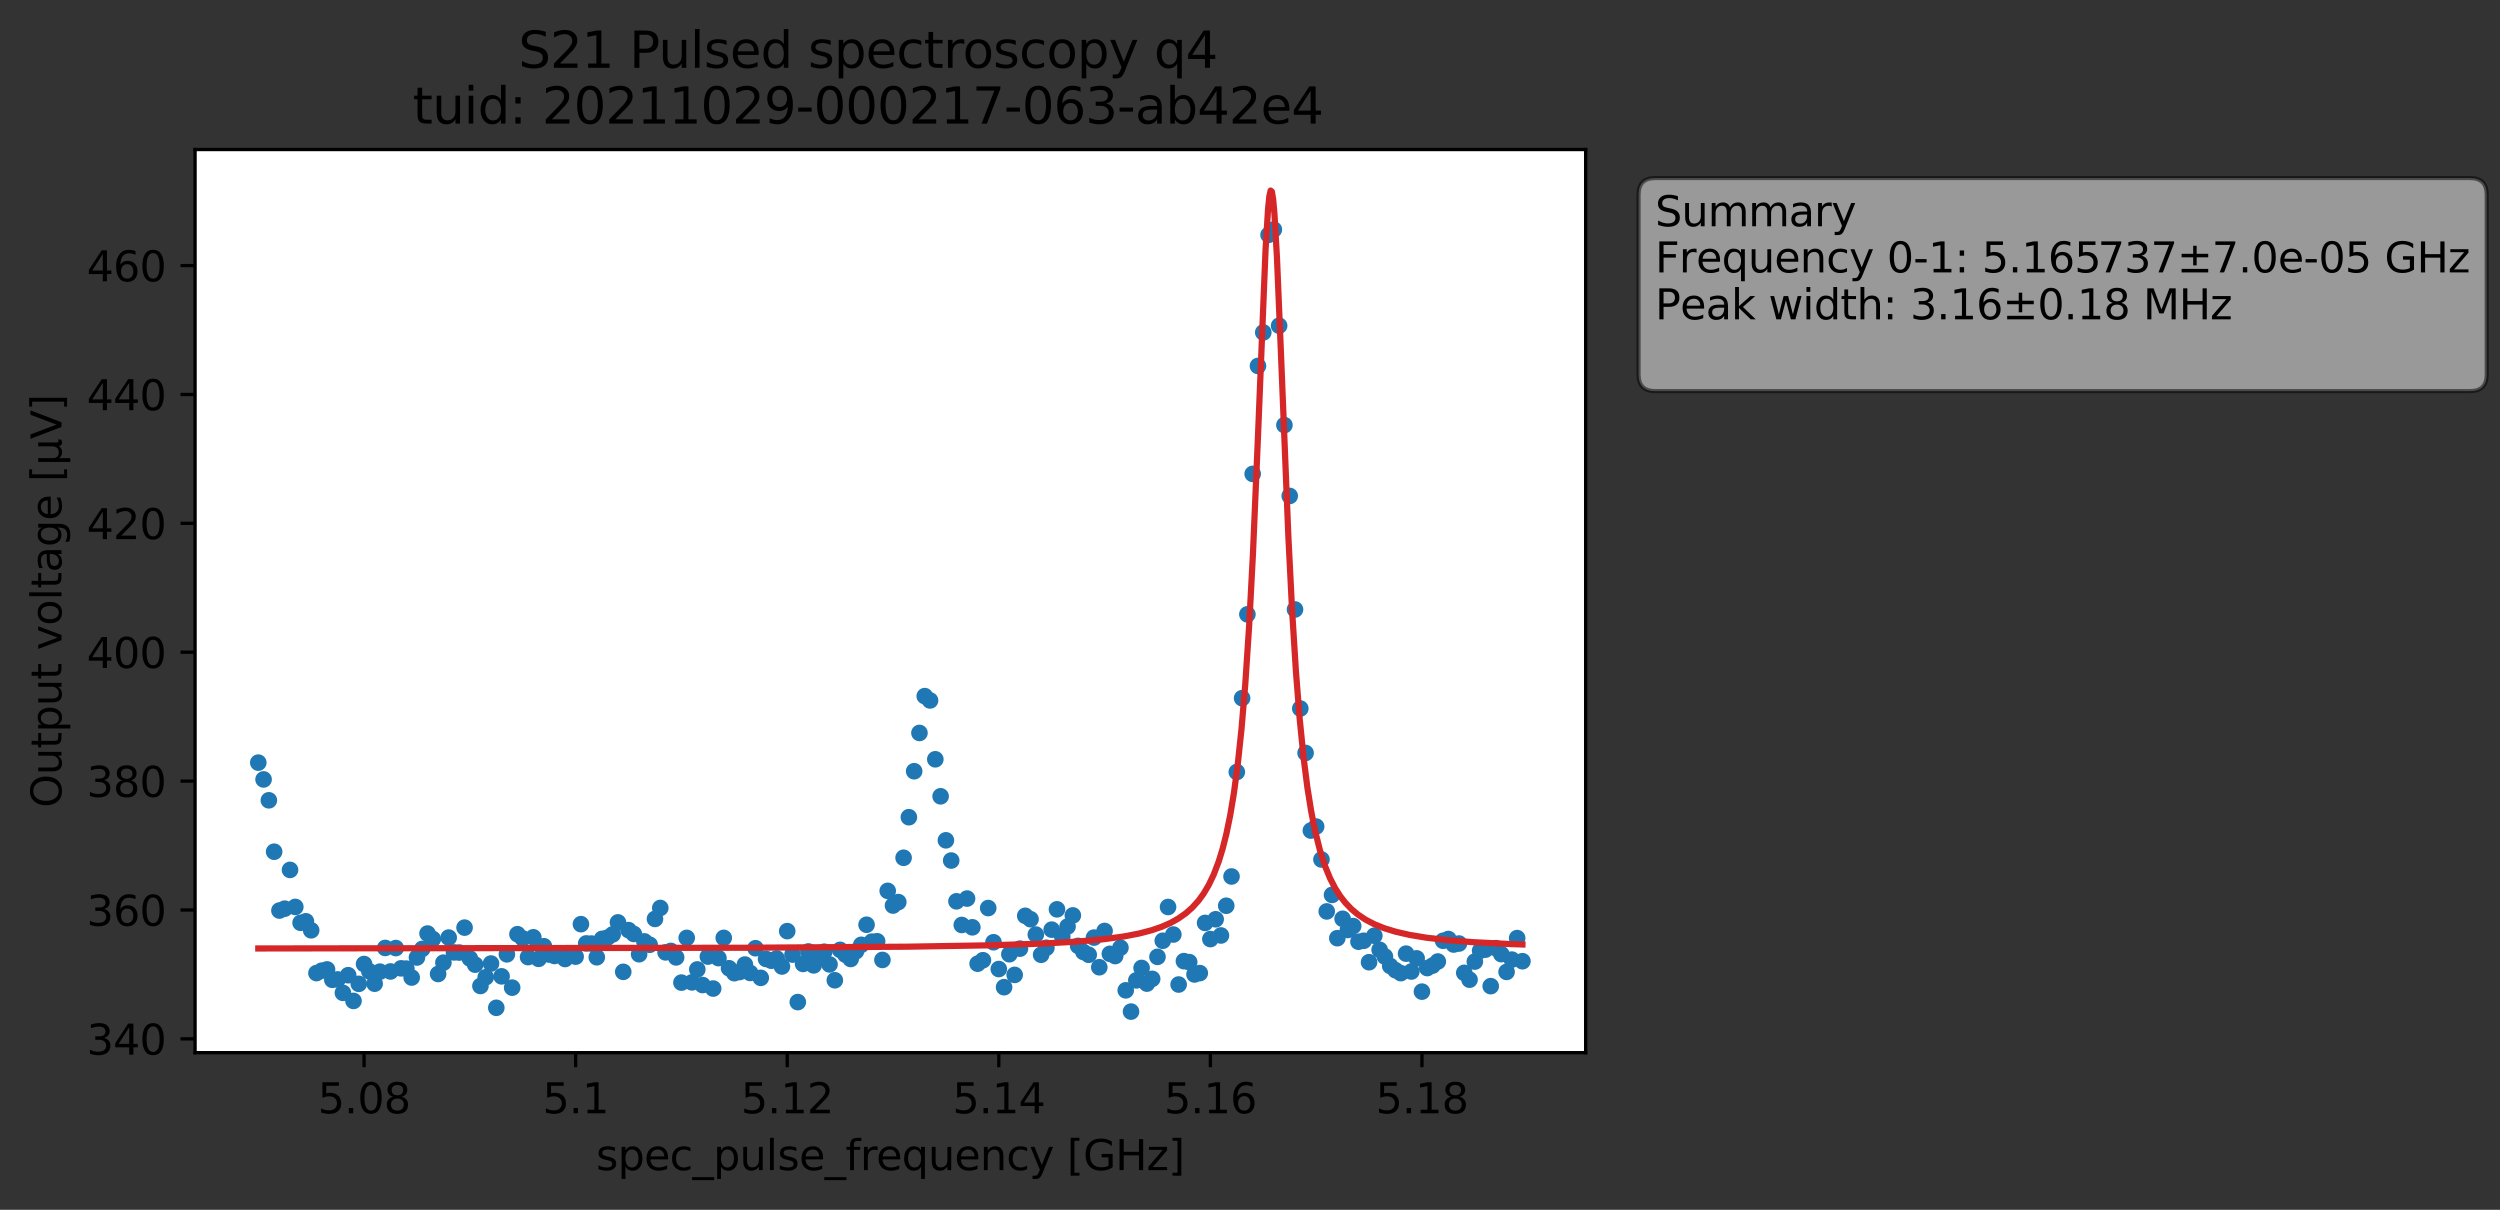 <?xml version="1.0" encoding="utf-8" standalone="no"?>
<!DOCTYPE svg PUBLIC "-//W3C//DTD SVG 1.1//EN"
  "http://www.w3.org/Graphics/SVG/1.1/DTD/svg11.dtd">
<svg height="291.274pt" version="1.1" viewBox="0 0 601.906 291.274" width="601.906pt" xmlns="http://www.w3.org/2000/svg" xmlns:xlink="http://www.w3.org/1999/xlink">
 <rect x="0" y="0" width="601.906" height="291.274" fill="#333333" stroke="none"/>
 <defs>
  <style type="text/css">*{stroke-linecap:butt;stroke-linejoin:round;}</style>
 </defs>
 <g id="figure_1">
  <g id="patch_1">
   <path d="M 0 291.274 
L 601.906 291.274 
L 601.906 0 
L 0 0 
z
" style="fill:none;opacity:0;"/>
  </g>
  <g id="axes_1">
   <g id="patch_2">
    <path d="M 46.966 253.44 
L 381.766 253.44 
L 381.766 36 
L 46.966 36 
z
" style="fill:#ffffff;"/>
   </g>
   <g id="matplotlib.axis_1">
    <g id="xtick_1">
     <g id="line2d_1">
      <defs>
       <path d="M 0 0 
L 0 3.5 
" id="mda8f048487" style="stroke:#000000;stroke-width:0.8;"/>
      </defs>
      <g>
       <use style="stroke:#000000;stroke-width:0.8;" x="87.654" xlink:href="#mda8f048487" y="253.44"/>
      </g>
     </g>
     <g id="text_1">
      <!-- 5.08 -->
      <g transform="translate(76.521 268.038)scale(0.1 -0.1)">
       <defs>
        <path d="M 691 4666 
L 3169 4666 
L 3169 4134 
L 1269 4134 
L 1269 2991 
Q 1406 3038 1543 3061 
Q 1681 3084 1819 3084 
Q 2600 3084 3056 2656 
Q 3513 2228 3513 1497 
Q 3513 744 3044 326 
Q 2575 -91 1722 -91 
Q 1428 -91 1123 -41 
Q 819 9 494 109 
L 494 744 
Q 775 591 1075 516 
Q 1375 441 1709 441 
Q 2250 441 2565 725 
Q 2881 1009 2881 1497 
Q 2881 1984 2565 2268 
Q 2250 2553 1709 2553 
Q 1456 2553 1204 2497 
Q 953 2441 691 2322 
L 691 4666 
z
" id="DejaVuSans-35" transform="scale(0.016)"/>
        <path d="M 684 794 
L 1344 794 
L 1344 0 
L 684 0 
L 684 794 
z
" id="DejaVuSans-2e" transform="scale(0.016)"/>
        <path d="M 2034 4250 
Q 1547 4250 1301 3770 
Q 1056 3291 1056 2328 
Q 1056 1369 1301 889 
Q 1547 409 2034 409 
Q 2525 409 2770 889 
Q 3016 1369 3016 2328 
Q 3016 3291 2770 3770 
Q 2525 4250 2034 4250 
z
M 2034 4750 
Q 2819 4750 3233 4129 
Q 3647 3509 3647 2328 
Q 3647 1150 3233 529 
Q 2819 -91 2034 -91 
Q 1250 -91 836 529 
Q 422 1150 422 2328 
Q 422 3509 836 4129 
Q 1250 4750 2034 4750 
z
" id="DejaVuSans-30" transform="scale(0.016)"/>
        <path d="M 2034 2216 
Q 1584 2216 1326 1975 
Q 1069 1734 1069 1313 
Q 1069 891 1326 650 
Q 1584 409 2034 409 
Q 2484 409 2743 651 
Q 3003 894 3003 1313 
Q 3003 1734 2745 1975 
Q 2488 2216 2034 2216 
z
M 1403 2484 
Q 997 2584 770 2862 
Q 544 3141 544 3541 
Q 544 4100 942 4425 
Q 1341 4750 2034 4750 
Q 2731 4750 3128 4425 
Q 3525 4100 3525 3541 
Q 3525 3141 3298 2862 
Q 3072 2584 2669 2484 
Q 3125 2378 3379 2068 
Q 3634 1759 3634 1313 
Q 3634 634 3220 271 
Q 2806 -91 2034 -91 
Q 1263 -91 848 271 
Q 434 634 434 1313 
Q 434 1759 690 2068 
Q 947 2378 1403 2484 
z
M 1172 3481 
Q 1172 3119 1398 2916 
Q 1625 2713 2034 2713 
Q 2441 2713 2670 2916 
Q 2900 3119 2900 3481 
Q 2900 3844 2670 4047 
Q 2441 4250 2034 4250 
Q 1625 4250 1398 4047 
Q 1172 3844 1172 3481 
z
" id="DejaVuSans-38" transform="scale(0.016)"/>
       </defs>
       <use xlink:href="#DejaVuSans-35"/>
       <use x="63.623" xlink:href="#DejaVuSans-2e"/>
       <use x="95.41" xlink:href="#DejaVuSans-30"/>
       <use x="159.033" xlink:href="#DejaVuSans-38"/>
      </g>
     </g>
    </g>
    <g id="xtick_2">
     <g id="line2d_2">
      <g>
       <use style="stroke:#000000;stroke-width:0.8;" x="138.593" xlink:href="#mda8f048487" y="253.44"/>
      </g>
     </g>
     <g id="text_2">
      <!-- 5.1 -->
      <g transform="translate(130.642 268.038)scale(0.1 -0.1)">
       <defs>
        <path d="M 794 531 
L 1825 531 
L 1825 4091 
L 703 3866 
L 703 4441 
L 1819 4666 
L 2450 4666 
L 2450 531 
L 3481 531 
L 3481 0 
L 794 0 
L 794 531 
z
" id="DejaVuSans-31" transform="scale(0.016)"/>
       </defs>
       <use xlink:href="#DejaVuSans-35"/>
       <use x="63.623" xlink:href="#DejaVuSans-2e"/>
       <use x="95.41" xlink:href="#DejaVuSans-31"/>
      </g>
     </g>
    </g>
    <g id="xtick_3">
     <g id="line2d_3">
      <g>
       <use style="stroke:#000000;stroke-width:0.8;" x="189.533" xlink:href="#mda8f048487" y="253.44"/>
      </g>
     </g>
     <g id="text_3">
      <!-- 5.12 -->
      <g transform="translate(178.4 268.038)scale(0.1 -0.1)">
       <defs>
        <path d="M 1228 531 
L 3431 531 
L 3431 0 
L 469 0 
L 469 531 
Q 828 903 1448 1529 
Q 2069 2156 2228 2338 
Q 2531 2678 2651 2914 
Q 2772 3150 2772 3378 
Q 2772 3750 2511 3984 
Q 2250 4219 1831 4219 
Q 1534 4219 1204 4116 
Q 875 4013 500 3803 
L 500 4441 
Q 881 4594 1212 4672 
Q 1544 4750 1819 4750 
Q 2544 4750 2975 4387 
Q 3406 4025 3406 3419 
Q 3406 3131 3298 2873 
Q 3191 2616 2906 2266 
Q 2828 2175 2409 1742 
Q 1991 1309 1228 531 
z
" id="DejaVuSans-32" transform="scale(0.016)"/>
       </defs>
       <use xlink:href="#DejaVuSans-35"/>
       <use x="63.623" xlink:href="#DejaVuSans-2e"/>
       <use x="95.41" xlink:href="#DejaVuSans-31"/>
       <use x="159.033" xlink:href="#DejaVuSans-32"/>
      </g>
     </g>
    </g>
    <g id="xtick_4">
     <g id="line2d_4">
      <g>
       <use style="stroke:#000000;stroke-width:0.8;" x="240.472" xlink:href="#mda8f048487" y="253.44"/>
      </g>
     </g>
     <g id="text_4">
      <!-- 5.14 -->
      <g transform="translate(229.339 268.038)scale(0.1 -0.1)">
       <defs>
        <path d="M 2419 4116 
L 825 1625 
L 2419 1625 
L 2419 4116 
z
M 2253 4666 
L 3047 4666 
L 3047 1625 
L 3713 1625 
L 3713 1100 
L 3047 1100 
L 3047 0 
L 2419 0 
L 2419 1100 
L 313 1100 
L 313 1709 
L 2253 4666 
z
" id="DejaVuSans-34" transform="scale(0.016)"/>
       </defs>
       <use xlink:href="#DejaVuSans-35"/>
       <use x="63.623" xlink:href="#DejaVuSans-2e"/>
       <use x="95.41" xlink:href="#DejaVuSans-31"/>
       <use x="159.033" xlink:href="#DejaVuSans-34"/>
      </g>
     </g>
    </g>
    <g id="xtick_5">
     <g id="line2d_5">
      <g>
       <use style="stroke:#000000;stroke-width:0.8;" x="291.412" xlink:href="#mda8f048487" y="253.44"/>
      </g>
     </g>
     <g id="text_5">
      <!-- 5.16 -->
      <g transform="translate(280.279 268.038)scale(0.1 -0.1)">
       <defs>
        <path d="M 2113 2584 
Q 1688 2584 1439 2293 
Q 1191 2003 1191 1497 
Q 1191 994 1439 701 
Q 1688 409 2113 409 
Q 2538 409 2786 701 
Q 3034 994 3034 1497 
Q 3034 2003 2786 2293 
Q 2538 2584 2113 2584 
z
M 3366 4563 
L 3366 3988 
Q 3128 4100 2886 4159 
Q 2644 4219 2406 4219 
Q 1781 4219 1451 3797 
Q 1122 3375 1075 2522 
Q 1259 2794 1537 2939 
Q 1816 3084 2150 3084 
Q 2853 3084 3261 2657 
Q 3669 2231 3669 1497 
Q 3669 778 3244 343 
Q 2819 -91 2113 -91 
Q 1303 -91 875 529 
Q 447 1150 447 2328 
Q 447 3434 972 4092 
Q 1497 4750 2381 4750 
Q 2619 4750 2861 4703 
Q 3103 4656 3366 4563 
z
" id="DejaVuSans-36" transform="scale(0.016)"/>
       </defs>
       <use xlink:href="#DejaVuSans-35"/>
       <use x="63.623" xlink:href="#DejaVuSans-2e"/>
       <use x="95.41" xlink:href="#DejaVuSans-31"/>
       <use x="159.033" xlink:href="#DejaVuSans-36"/>
      </g>
     </g>
    </g>
    <g id="xtick_6">
     <g id="line2d_6">
      <g>
       <use style="stroke:#000000;stroke-width:0.8;" x="342.351" xlink:href="#mda8f048487" y="253.44"/>
      </g>
     </g>
     <g id="text_6">
      <!-- 5.18 -->
      <g transform="translate(331.218 268.038)scale(0.1 -0.1)">
       <use xlink:href="#DejaVuSans-35"/>
       <use x="63.623" xlink:href="#DejaVuSans-2e"/>
       <use x="95.41" xlink:href="#DejaVuSans-31"/>
       <use x="159.033" xlink:href="#DejaVuSans-38"/>
      </g>
     </g>
    </g>
    <g id="text_7">
     <!-- spec_pulse_frequency [GHz] -->
     <g transform="translate(143.522 281.717)scale(0.1 -0.1)">
      <defs>
       <path d="M 2834 3397 
L 2834 2853 
Q 2591 2978 2328 3040 
Q 2066 3103 1784 3103 
Q 1356 3103 1142 2972 
Q 928 2841 928 2578 
Q 928 2378 1081 2264 
Q 1234 2150 1697 2047 
L 1894 2003 
Q 2506 1872 2764 1633 
Q 3022 1394 3022 966 
Q 3022 478 2636 193 
Q 2250 -91 1575 -91 
Q 1294 -91 989 -36 
Q 684 19 347 128 
L 347 722 
Q 666 556 975 473 
Q 1284 391 1588 391 
Q 1994 391 2212 530 
Q 2431 669 2431 922 
Q 2431 1156 2273 1281 
Q 2116 1406 1581 1522 
L 1381 1569 
Q 847 1681 609 1914 
Q 372 2147 372 2553 
Q 372 3047 722 3315 
Q 1072 3584 1716 3584 
Q 2034 3584 2315 3537 
Q 2597 3491 2834 3397 
z
" id="DejaVuSans-73" transform="scale(0.016)"/>
       <path d="M 1159 525 
L 1159 -1331 
L 581 -1331 
L 581 3500 
L 1159 3500 
L 1159 2969 
Q 1341 3281 1617 3432 
Q 1894 3584 2278 3584 
Q 2916 3584 3314 3078 
Q 3713 2572 3713 1747 
Q 3713 922 3314 415 
Q 2916 -91 2278 -91 
Q 1894 -91 1617 61 
Q 1341 213 1159 525 
z
M 3116 1747 
Q 3116 2381 2855 2742 
Q 2594 3103 2138 3103 
Q 1681 3103 1420 2742 
Q 1159 2381 1159 1747 
Q 1159 1113 1420 752 
Q 1681 391 2138 391 
Q 2594 391 2855 752 
Q 3116 1113 3116 1747 
z
" id="DejaVuSans-70" transform="scale(0.016)"/>
       <path d="M 3597 1894 
L 3597 1613 
L 953 1613 
Q 991 1019 1311 708 
Q 1631 397 2203 397 
Q 2534 397 2845 478 
Q 3156 559 3463 722 
L 3463 178 
Q 3153 47 2828 -22 
Q 2503 -91 2169 -91 
Q 1331 -91 842 396 
Q 353 884 353 1716 
Q 353 2575 817 3079 
Q 1281 3584 2069 3584 
Q 2775 3584 3186 3129 
Q 3597 2675 3597 1894 
z
M 3022 2063 
Q 3016 2534 2758 2815 
Q 2500 3097 2075 3097 
Q 1594 3097 1305 2825 
Q 1016 2553 972 2059 
L 3022 2063 
z
" id="DejaVuSans-65" transform="scale(0.016)"/>
       <path d="M 3122 3366 
L 3122 2828 
Q 2878 2963 2633 3030 
Q 2388 3097 2138 3097 
Q 1578 3097 1268 2742 
Q 959 2388 959 1747 
Q 959 1106 1268 751 
Q 1578 397 2138 397 
Q 2388 397 2633 464 
Q 2878 531 3122 666 
L 3122 134 
Q 2881 22 2623 -34 
Q 2366 -91 2075 -91 
Q 1284 -91 818 406 
Q 353 903 353 1747 
Q 353 2603 823 3093 
Q 1294 3584 2113 3584 
Q 2378 3584 2631 3529 
Q 2884 3475 3122 3366 
z
" id="DejaVuSans-63" transform="scale(0.016)"/>
       <path d="M 3263 -1063 
L 3263 -1509 
L -63 -1509 
L -63 -1063 
L 3263 -1063 
z
" id="DejaVuSans-5f" transform="scale(0.016)"/>
       <path d="M 544 1381 
L 544 3500 
L 1119 3500 
L 1119 1403 
Q 1119 906 1312 657 
Q 1506 409 1894 409 
Q 2359 409 2629 706 
Q 2900 1003 2900 1516 
L 2900 3500 
L 3475 3500 
L 3475 0 
L 2900 0 
L 2900 538 
Q 2691 219 2414 64 
Q 2138 -91 1772 -91 
Q 1169 -91 856 284 
Q 544 659 544 1381 
z
M 1991 3584 
L 1991 3584 
z
" id="DejaVuSans-75" transform="scale(0.016)"/>
       <path d="M 603 4863 
L 1178 4863 
L 1178 0 
L 603 0 
L 603 4863 
z
" id="DejaVuSans-6c" transform="scale(0.016)"/>
       <path d="M 2375 4863 
L 2375 4384 
L 1825 4384 
Q 1516 4384 1395 4259 
Q 1275 4134 1275 3809 
L 1275 3500 
L 2222 3500 
L 2222 3053 
L 1275 3053 
L 1275 0 
L 697 0 
L 697 3053 
L 147 3053 
L 147 3500 
L 697 3500 
L 697 3744 
Q 697 4328 969 4595 
Q 1241 4863 1831 4863 
L 2375 4863 
z
" id="DejaVuSans-66" transform="scale(0.016)"/>
       <path d="M 2631 2963 
Q 2534 3019 2420 3045 
Q 2306 3072 2169 3072 
Q 1681 3072 1420 2755 
Q 1159 2438 1159 1844 
L 1159 0 
L 581 0 
L 581 3500 
L 1159 3500 
L 1159 2956 
Q 1341 3275 1631 3429 
Q 1922 3584 2338 3584 
Q 2397 3584 2469 3576 
Q 2541 3569 2628 3553 
L 2631 2963 
z
" id="DejaVuSans-72" transform="scale(0.016)"/>
       <path d="M 947 1747 
Q 947 1113 1208 752 
Q 1469 391 1925 391 
Q 2381 391 2643 752 
Q 2906 1113 2906 1747 
Q 2906 2381 2643 2742 
Q 2381 3103 1925 3103 
Q 1469 3103 1208 2742 
Q 947 2381 947 1747 
z
M 2906 525 
Q 2725 213 2448 61 
Q 2172 -91 1784 -91 
Q 1150 -91 751 415 
Q 353 922 353 1747 
Q 353 2572 751 3078 
Q 1150 3584 1784 3584 
Q 2172 3584 2448 3432 
Q 2725 3281 2906 2969 
L 2906 3500 
L 3481 3500 
L 3481 -1331 
L 2906 -1331 
L 2906 525 
z
" id="DejaVuSans-71" transform="scale(0.016)"/>
       <path d="M 3513 2113 
L 3513 0 
L 2938 0 
L 2938 2094 
Q 2938 2591 2744 2837 
Q 2550 3084 2163 3084 
Q 1697 3084 1428 2787 
Q 1159 2491 1159 1978 
L 1159 0 
L 581 0 
L 581 3500 
L 1159 3500 
L 1159 2956 
Q 1366 3272 1645 3428 
Q 1925 3584 2291 3584 
Q 2894 3584 3203 3211 
Q 3513 2838 3513 2113 
z
" id="DejaVuSans-6e" transform="scale(0.016)"/>
       <path d="M 2059 -325 
Q 1816 -950 1584 -1140 
Q 1353 -1331 966 -1331 
L 506 -1331 
L 506 -850 
L 844 -850 
Q 1081 -850 1212 -737 
Q 1344 -625 1503 -206 
L 1606 56 
L 191 3500 
L 800 3500 
L 1894 763 
L 2988 3500 
L 3597 3500 
L 2059 -325 
z
" id="DejaVuSans-79" transform="scale(0.016)"/>
       <path id="DejaVuSans-20" transform="scale(0.016)"/>
       <path d="M 550 4863 
L 1875 4863 
L 1875 4416 
L 1125 4416 
L 1125 -397 
L 1875 -397 
L 1875 -844 
L 550 -844 
L 550 4863 
z
" id="DejaVuSans-5b" transform="scale(0.016)"/>
       <path d="M 3809 666 
L 3809 1919 
L 2778 1919 
L 2778 2438 
L 4434 2438 
L 4434 434 
Q 4069 175 3628 42 
Q 3188 -91 2688 -91 
Q 1594 -91 976 548 
Q 359 1188 359 2328 
Q 359 3472 976 4111 
Q 1594 4750 2688 4750 
Q 3144 4750 3555 4637 
Q 3966 4525 4313 4306 
L 4313 3634 
Q 3963 3931 3569 4081 
Q 3175 4231 2741 4231 
Q 1884 4231 1454 3753 
Q 1025 3275 1025 2328 
Q 1025 1384 1454 906 
Q 1884 428 2741 428 
Q 3075 428 3337 486 
Q 3600 544 3809 666 
z
" id="DejaVuSans-47" transform="scale(0.016)"/>
       <path d="M 628 4666 
L 1259 4666 
L 1259 2753 
L 3553 2753 
L 3553 4666 
L 4184 4666 
L 4184 0 
L 3553 0 
L 3553 2222 
L 1259 2222 
L 1259 0 
L 628 0 
L 628 4666 
z
" id="DejaVuSans-48" transform="scale(0.016)"/>
       <path d="M 353 3500 
L 3084 3500 
L 3084 2975 
L 922 459 
L 3084 459 
L 3084 0 
L 275 0 
L 275 525 
L 2438 3041 
L 353 3041 
L 353 3500 
z
" id="DejaVuSans-7a" transform="scale(0.016)"/>
       <path d="M 1947 4863 
L 1947 -844 
L 622 -844 
L 622 -397 
L 1369 -397 
L 1369 4416 
L 622 4416 
L 622 4863 
L 1947 4863 
z
" id="DejaVuSans-5d" transform="scale(0.016)"/>
      </defs>
      <use xlink:href="#DejaVuSans-73"/>
      <use x="52.1" xlink:href="#DejaVuSans-70"/>
      <use x="115.576" xlink:href="#DejaVuSans-65"/>
      <use x="177.1" xlink:href="#DejaVuSans-63"/>
      <use x="232.08" xlink:href="#DejaVuSans-5f"/>
      <use x="282.08" xlink:href="#DejaVuSans-70"/>
      <use x="345.557" xlink:href="#DejaVuSans-75"/>
      <use x="408.936" xlink:href="#DejaVuSans-6c"/>
      <use x="436.719" xlink:href="#DejaVuSans-73"/>
      <use x="488.818" xlink:href="#DejaVuSans-65"/>
      <use x="550.342" xlink:href="#DejaVuSans-5f"/>
      <use x="600.342" xlink:href="#DejaVuSans-66"/>
      <use x="635.547" xlink:href="#DejaVuSans-72"/>
      <use x="674.41" xlink:href="#DejaVuSans-65"/>
      <use x="735.934" xlink:href="#DejaVuSans-71"/>
      <use x="799.41" xlink:href="#DejaVuSans-75"/>
      <use x="862.789" xlink:href="#DejaVuSans-65"/>
      <use x="924.312" xlink:href="#DejaVuSans-6e"/>
      <use x="987.691" xlink:href="#DejaVuSans-63"/>
      <use x="1042.672" xlink:href="#DejaVuSans-79"/>
      <use x="1101.852" xlink:href="#DejaVuSans-20"/>
      <use x="1133.639" xlink:href="#DejaVuSans-5b"/>
      <use x="1172.652" xlink:href="#DejaVuSans-47"/>
      <use x="1250.143" xlink:href="#DejaVuSans-48"/>
      <use x="1325.338" xlink:href="#DejaVuSans-7a"/>
      <use x="1377.828" xlink:href="#DejaVuSans-5d"/>
     </g>
    </g>
   </g>
   <g id="matplotlib.axis_2">
    <g id="ytick_1">
     <g id="line2d_7">
      <defs>
       <path d="M 0 0 
L -3.5 0 
" id="m742104d7ba" style="stroke:#000000;stroke-width:0.8;"/>
      </defs>
      <g>
       <use style="stroke:#000000;stroke-width:0.8;" x="46.966" xlink:href="#m742104d7ba" y="250.118"/>
      </g>
     </g>
     <g id="text_8">
      <!-- 340 -->
      <g transform="translate(20.878 253.917)scale(0.1 -0.1)">
       <defs>
        <path d="M 2597 2516 
Q 3050 2419 3304 2112 
Q 3559 1806 3559 1356 
Q 3559 666 3084 287 
Q 2609 -91 1734 -91 
Q 1441 -91 1130 -33 
Q 819 25 488 141 
L 488 750 
Q 750 597 1062 519 
Q 1375 441 1716 441 
Q 2309 441 2620 675 
Q 2931 909 2931 1356 
Q 2931 1769 2642 2001 
Q 2353 2234 1838 2234 
L 1294 2234 
L 1294 2753 
L 1863 2753 
Q 2328 2753 2575 2939 
Q 2822 3125 2822 3475 
Q 2822 3834 2567 4026 
Q 2313 4219 1838 4219 
Q 1578 4219 1281 4162 
Q 984 4106 628 3988 
L 628 4550 
Q 988 4650 1302 4700 
Q 1616 4750 1894 4750 
Q 2613 4750 3031 4423 
Q 3450 4097 3450 3541 
Q 3450 3153 3228 2886 
Q 3006 2619 2597 2516 
z
" id="DejaVuSans-33" transform="scale(0.016)"/>
       </defs>
       <use xlink:href="#DejaVuSans-33"/>
       <use x="63.623" xlink:href="#DejaVuSans-34"/>
       <use x="127.246" xlink:href="#DejaVuSans-30"/>
      </g>
     </g>
    </g>
    <g id="ytick_2">
     <g id="line2d_8">
      <g>
       <use style="stroke:#000000;stroke-width:0.8;" x="46.966" xlink:href="#m742104d7ba" y="219.088"/>
      </g>
     </g>
     <g id="text_9">
      <!-- 360 -->
      <g transform="translate(20.878 222.887)scale(0.1 -0.1)">
       <use xlink:href="#DejaVuSans-33"/>
       <use x="63.623" xlink:href="#DejaVuSans-36"/>
       <use x="127.246" xlink:href="#DejaVuSans-30"/>
      </g>
     </g>
    </g>
    <g id="ytick_3">
     <g id="line2d_9">
      <g>
       <use style="stroke:#000000;stroke-width:0.8;" x="46.966" xlink:href="#m742104d7ba" y="188.058"/>
      </g>
     </g>
     <g id="text_10">
      <!-- 380 -->
      <g transform="translate(20.878 191.857)scale(0.1 -0.1)">
       <use xlink:href="#DejaVuSans-33"/>
       <use x="63.623" xlink:href="#DejaVuSans-38"/>
       <use x="127.246" xlink:href="#DejaVuSans-30"/>
      </g>
     </g>
    </g>
    <g id="ytick_4">
     <g id="line2d_10">
      <g>
       <use style="stroke:#000000;stroke-width:0.8;" x="46.966" xlink:href="#m742104d7ba" y="157.028"/>
      </g>
     </g>
     <g id="text_11">
      <!-- 400 -->
      <g transform="translate(20.878 160.827)scale(0.1 -0.1)">
       <use xlink:href="#DejaVuSans-34"/>
       <use x="63.623" xlink:href="#DejaVuSans-30"/>
       <use x="127.246" xlink:href="#DejaVuSans-30"/>
      </g>
     </g>
    </g>
    <g id="ytick_5">
     <g id="line2d_11">
      <g>
       <use style="stroke:#000000;stroke-width:0.8;" x="46.966" xlink:href="#m742104d7ba" y="125.998"/>
      </g>
     </g>
     <g id="text_12">
      <!-- 420 -->
      <g transform="translate(20.878 129.797)scale(0.1 -0.1)">
       <use xlink:href="#DejaVuSans-34"/>
       <use x="63.623" xlink:href="#DejaVuSans-32"/>
       <use x="127.246" xlink:href="#DejaVuSans-30"/>
      </g>
     </g>
    </g>
    <g id="ytick_6">
     <g id="line2d_12">
      <g>
       <use style="stroke:#000000;stroke-width:0.8;" x="46.966" xlink:href="#m742104d7ba" y="94.968"/>
      </g>
     </g>
     <g id="text_13">
      <!-- 440 -->
      <g transform="translate(20.878 98.767)scale(0.1 -0.1)">
       <use xlink:href="#DejaVuSans-34"/>
       <use x="63.623" xlink:href="#DejaVuSans-34"/>
       <use x="127.246" xlink:href="#DejaVuSans-30"/>
      </g>
     </g>
    </g>
    <g id="ytick_7">
     <g id="line2d_13">
      <g>
       <use style="stroke:#000000;stroke-width:0.8;" x="46.966" xlink:href="#m742104d7ba" y="63.938"/>
      </g>
     </g>
     <g id="text_14">
      <!-- 460 -->
      <g transform="translate(20.878 67.737)scale(0.1 -0.1)">
       <use xlink:href="#DejaVuSans-34"/>
       <use x="63.623" xlink:href="#DejaVuSans-36"/>
       <use x="127.246" xlink:href="#DejaVuSans-30"/>
      </g>
     </g>
    </g>
    <g id="text_15">
     <!-- Output voltage [μV] -->
     <g transform="translate(14.798 194.452)rotate(-90)scale(0.1 -0.1)">
      <defs>
       <path d="M 2522 4238 
Q 1834 4238 1429 3725 
Q 1025 3213 1025 2328 
Q 1025 1447 1429 934 
Q 1834 422 2522 422 
Q 3209 422 3611 934 
Q 4013 1447 4013 2328 
Q 4013 3213 3611 3725 
Q 3209 4238 2522 4238 
z
M 2522 4750 
Q 3503 4750 4090 4092 
Q 4678 3434 4678 2328 
Q 4678 1225 4090 567 
Q 3503 -91 2522 -91 
Q 1538 -91 948 565 
Q 359 1222 359 2328 
Q 359 3434 948 4092 
Q 1538 4750 2522 4750 
z
" id="DejaVuSans-4f" transform="scale(0.016)"/>
       <path d="M 1172 4494 
L 1172 3500 
L 2356 3500 
L 2356 3053 
L 1172 3053 
L 1172 1153 
Q 1172 725 1289 603 
Q 1406 481 1766 481 
L 2356 481 
L 2356 0 
L 1766 0 
Q 1100 0 847 248 
Q 594 497 594 1153 
L 594 3053 
L 172 3053 
L 172 3500 
L 594 3500 
L 594 4494 
L 1172 4494 
z
" id="DejaVuSans-74" transform="scale(0.016)"/>
       <path d="M 191 3500 
L 800 3500 
L 1894 563 
L 2988 3500 
L 3597 3500 
L 2284 0 
L 1503 0 
L 191 3500 
z
" id="DejaVuSans-76" transform="scale(0.016)"/>
       <path d="M 1959 3097 
Q 1497 3097 1228 2736 
Q 959 2375 959 1747 
Q 959 1119 1226 758 
Q 1494 397 1959 397 
Q 2419 397 2687 759 
Q 2956 1122 2956 1747 
Q 2956 2369 2687 2733 
Q 2419 3097 1959 3097 
z
M 1959 3584 
Q 2709 3584 3137 3096 
Q 3566 2609 3566 1747 
Q 3566 888 3137 398 
Q 2709 -91 1959 -91 
Q 1206 -91 779 398 
Q 353 888 353 1747 
Q 353 2609 779 3096 
Q 1206 3584 1959 3584 
z
" id="DejaVuSans-6f" transform="scale(0.016)"/>
       <path d="M 2194 1759 
Q 1497 1759 1228 1600 
Q 959 1441 959 1056 
Q 959 750 1161 570 
Q 1363 391 1709 391 
Q 2188 391 2477 730 
Q 2766 1069 2766 1631 
L 2766 1759 
L 2194 1759 
z
M 3341 1997 
L 3341 0 
L 2766 0 
L 2766 531 
Q 2569 213 2275 61 
Q 1981 -91 1556 -91 
Q 1019 -91 701 211 
Q 384 513 384 1019 
Q 384 1609 779 1909 
Q 1175 2209 1959 2209 
L 2766 2209 
L 2766 2266 
Q 2766 2663 2505 2880 
Q 2244 3097 1772 3097 
Q 1472 3097 1187 3025 
Q 903 2953 641 2809 
L 641 3341 
Q 956 3463 1253 3523 
Q 1550 3584 1831 3584 
Q 2591 3584 2966 3190 
Q 3341 2797 3341 1997 
z
" id="DejaVuSans-61" transform="scale(0.016)"/>
       <path d="M 2906 1791 
Q 2906 2416 2648 2759 
Q 2391 3103 1925 3103 
Q 1463 3103 1205 2759 
Q 947 2416 947 1791 
Q 947 1169 1205 825 
Q 1463 481 1925 481 
Q 2391 481 2648 825 
Q 2906 1169 2906 1791 
z
M 3481 434 
Q 3481 -459 3084 -895 
Q 2688 -1331 1869 -1331 
Q 1566 -1331 1297 -1286 
Q 1028 -1241 775 -1147 
L 775 -588 
Q 1028 -725 1275 -790 
Q 1522 -856 1778 -856 
Q 2344 -856 2625 -561 
Q 2906 -266 2906 331 
L 2906 616 
Q 2728 306 2450 153 
Q 2172 0 1784 0 
Q 1141 0 747 490 
Q 353 981 353 1791 
Q 353 2603 747 3093 
Q 1141 3584 1784 3584 
Q 2172 3584 2450 3431 
Q 2728 3278 2906 2969 
L 2906 3500 
L 3481 3500 
L 3481 434 
z
" id="DejaVuSans-67" transform="scale(0.016)"/>
       <path d="M 544 -1331 
L 544 3500 
L 1119 3500 
L 1119 1325 
Q 1119 872 1334 640 
Q 1550 409 1972 409 
Q 2434 409 2667 671 
Q 2900 934 2900 1459 
L 2900 3500 
L 3475 3500 
L 3475 806 
Q 3475 619 3529 530 
Q 3584 441 3700 441 
Q 3728 441 3778 458 
Q 3828 475 3916 513 
L 3916 50 
Q 3788 -22 3673 -56 
Q 3559 -91 3450 -91 
Q 3234 -91 3106 31 
Q 2978 153 2931 403 
Q 2775 156 2548 32 
Q 2322 -91 2016 -91 
Q 1697 -91 1473 31 
Q 1250 153 1119 397 
L 1119 -1331 
L 544 -1331 
z
" id="DejaVuSans-3bc" transform="scale(0.016)"/>
       <path d="M 1831 0 
L 50 4666 
L 709 4666 
L 2188 738 
L 3669 4666 
L 4325 4666 
L 2547 0 
L 1831 0 
z
" id="DejaVuSans-56" transform="scale(0.016)"/>
      </defs>
      <use xlink:href="#DejaVuSans-4f"/>
      <use x="78.711" xlink:href="#DejaVuSans-75"/>
      <use x="142.09" xlink:href="#DejaVuSans-74"/>
      <use x="181.299" xlink:href="#DejaVuSans-70"/>
      <use x="244.775" xlink:href="#DejaVuSans-75"/>
      <use x="308.154" xlink:href="#DejaVuSans-74"/>
      <use x="347.363" xlink:href="#DejaVuSans-20"/>
      <use x="379.15" xlink:href="#DejaVuSans-76"/>
      <use x="438.33" xlink:href="#DejaVuSans-6f"/>
      <use x="499.512" xlink:href="#DejaVuSans-6c"/>
      <use x="527.295" xlink:href="#DejaVuSans-74"/>
      <use x="566.504" xlink:href="#DejaVuSans-61"/>
      <use x="627.783" xlink:href="#DejaVuSans-67"/>
      <use x="691.26" xlink:href="#DejaVuSans-65"/>
      <use x="752.783" xlink:href="#DejaVuSans-20"/>
      <use x="784.57" xlink:href="#DejaVuSans-5b"/>
      <use x="823.584" xlink:href="#DejaVuSans-3bc"/>
      <use x="887.207" xlink:href="#DejaVuSans-56"/>
      <use x="955.615" xlink:href="#DejaVuSans-5d"/>
     </g>
    </g>
   </g>
   <g id="line2d_14">
    <defs>
     <path d="M 0 1.5 
C 0.398 1.5 0.779 1.342 1.061 1.061 
C 1.342 0.779 1.5 0.398 1.5 0 
C 1.5 -0.398 1.342 -0.779 1.061 -1.061 
C 0.779 -1.342 0.398 -1.5 0 -1.5 
C -0.398 -1.5 -0.779 -1.342 -1.061 -1.061 
C -1.342 -0.779 -1.5 -0.398 -1.5 0 
C -1.5 0.398 -1.342 0.779 -1.061 1.061 
C -0.779 1.342 -0.398 1.5 0 1.5 
z
" id="mdafbc180cd" style="stroke:#1f77b4;"/>
    </defs>
    <g clip-path="url(#pcddf466464)">
     <use style="fill:#1f77b4;stroke:#1f77b4;" x="62.184" xlink:href="#mdafbc180cd" y="183.611"/>
     <use style="fill:#1f77b4;stroke:#1f77b4;" x="63.457" xlink:href="#mdafbc180cd" y="187.658"/>
     <use style="fill:#1f77b4;stroke:#1f77b4;" x="64.731" xlink:href="#mdafbc180cd" y="192.685"/>
     <use style="fill:#1f77b4;stroke:#1f77b4;" x="66.004" xlink:href="#mdafbc180cd" y="205.064"/>
     <use style="fill:#1f77b4;stroke:#1f77b4;" x="67.278" xlink:href="#mdafbc180cd" y="219.224"/>
     <use style="fill:#1f77b4;stroke:#1f77b4;" x="68.551" xlink:href="#mdafbc180cd" y="218.77"/>
     <use style="fill:#1f77b4;stroke:#1f77b4;" x="69.825" xlink:href="#mdafbc180cd" y="209.442"/>
     <use style="fill:#1f77b4;stroke:#1f77b4;" x="71.098" xlink:href="#mdafbc180cd" y="218.355"/>
     <use style="fill:#1f77b4;stroke:#1f77b4;" x="72.372" xlink:href="#mdafbc180cd" y="222.176"/>
     <use style="fill:#1f77b4;stroke:#1f77b4;" x="73.645" xlink:href="#mdafbc180cd" y="221.817"/>
     <use style="fill:#1f77b4;stroke:#1f77b4;" x="74.919" xlink:href="#mdafbc180cd" y="223.983"/>
     <use style="fill:#1f77b4;stroke:#1f77b4;" x="76.192" xlink:href="#mdafbc180cd" y="234.282"/>
     <use style="fill:#1f77b4;stroke:#1f77b4;" x="77.466" xlink:href="#mdafbc180cd" y="233.7"/>
     <use style="fill:#1f77b4;stroke:#1f77b4;" x="78.739" xlink:href="#mdafbc180cd" y="233.398"/>
     <use style="fill:#1f77b4;stroke:#1f77b4;" x="80.013" xlink:href="#mdafbc180cd" y="235.903"/>
     <use style="fill:#1f77b4;stroke:#1f77b4;" x="81.286" xlink:href="#mdafbc180cd" y="235.81"/>
     <use style="fill:#1f77b4;stroke:#1f77b4;" x="82.56" xlink:href="#mdafbc180cd" y="239.043"/>
     <use style="fill:#1f77b4;stroke:#1f77b4;" x="83.833" xlink:href="#mdafbc180cd" y="234.794"/>
     <use style="fill:#1f77b4;stroke:#1f77b4;" x="85.107" xlink:href="#mdafbc180cd" y="240.983"/>
     <use style="fill:#1f77b4;stroke:#1f77b4;" x="86.38" xlink:href="#mdafbc180cd" y="236.874"/>
     <use style="fill:#1f77b4;stroke:#1f77b4;" x="87.654" xlink:href="#mdafbc180cd" y="232.103"/>
     <use style="fill:#1f77b4;stroke:#1f77b4;" x="88.927" xlink:href="#mdafbc180cd" y="233.865"/>
     <use style="fill:#1f77b4;stroke:#1f77b4;" x="90.201" xlink:href="#mdafbc180cd" y="236.836"/>
     <use style="fill:#1f77b4;stroke:#1f77b4;" x="91.474" xlink:href="#mdafbc180cd" y="233.938"/>
     <use style="fill:#1f77b4;stroke:#1f77b4;" x="92.748" xlink:href="#mdafbc180cd" y="228.231"/>
     <use style="fill:#1f77b4;stroke:#1f77b4;" x="94.021" xlink:href="#mdafbc180cd" y="233.892"/>
     <use style="fill:#1f77b4;stroke:#1f77b4;" x="95.294" xlink:href="#mdafbc180cd" y="228.258"/>
     <use style="fill:#1f77b4;stroke:#1f77b4;" x="96.568" xlink:href="#mdafbc180cd" y="233.142"/>
     <use style="fill:#1f77b4;stroke:#1f77b4;" x="97.841" xlink:href="#mdafbc180cd" y="233.203"/>
     <use style="fill:#1f77b4;stroke:#1f77b4;" x="99.115" xlink:href="#mdafbc180cd" y="235.355"/>
     <use style="fill:#1f77b4;stroke:#1f77b4;" x="100.388" xlink:href="#mdafbc180cd" y="230.528"/>
     <use style="fill:#1f77b4;stroke:#1f77b4;" x="101.662" xlink:href="#mdafbc180cd" y="228.464"/>
     <use style="fill:#1f77b4;stroke:#1f77b4;" x="102.935" xlink:href="#mdafbc180cd" y="224.76"/>
     <use style="fill:#1f77b4;stroke:#1f77b4;" x="104.209" xlink:href="#mdafbc180cd" y="226.084"/>
     <use style="fill:#1f77b4;stroke:#1f77b4;" x="105.482" xlink:href="#mdafbc180cd" y="234.499"/>
     <use style="fill:#1f77b4;stroke:#1f77b4;" x="106.756" xlink:href="#mdafbc180cd" y="231.77"/>
     <use style="fill:#1f77b4;stroke:#1f77b4;" x="108.029" xlink:href="#mdafbc180cd" y="225.736"/>
     <use style="fill:#1f77b4;stroke:#1f77b4;" x="109.303" xlink:href="#mdafbc180cd" y="229.305"/>
     <use style="fill:#1f77b4;stroke:#1f77b4;" x="110.576" xlink:href="#mdafbc180cd" y="229.336"/>
     <use style="fill:#1f77b4;stroke:#1f77b4;" x="111.85" xlink:href="#mdafbc180cd" y="223.336"/>
     <use style="fill:#1f77b4;stroke:#1f77b4;" x="113.123" xlink:href="#mdafbc180cd" y="230.764"/>
     <use style="fill:#1f77b4;stroke:#1f77b4;" x="114.397" xlink:href="#mdafbc180cd" y="232.256"/>
     <use style="fill:#1f77b4;stroke:#1f77b4;" x="115.67" xlink:href="#mdafbc180cd" y="237.387"/>
     <use style="fill:#1f77b4;stroke:#1f77b4;" x="116.944" xlink:href="#mdafbc180cd" y="235.287"/>
     <use style="fill:#1f77b4;stroke:#1f77b4;" x="118.217" xlink:href="#mdafbc180cd" y="231.984"/>
     <use style="fill:#1f77b4;stroke:#1f77b4;" x="119.491" xlink:href="#mdafbc180cd" y="242.642"/>
     <use style="fill:#1f77b4;stroke:#1f77b4;" x="120.764" xlink:href="#mdafbc180cd" y="235.065"/>
     <use style="fill:#1f77b4;stroke:#1f77b4;" x="122.038" xlink:href="#mdafbc180cd" y="229.766"/>
     <use style="fill:#1f77b4;stroke:#1f77b4;" x="123.311" xlink:href="#mdafbc180cd" y="237.789"/>
     <use style="fill:#1f77b4;stroke:#1f77b4;" x="124.585" xlink:href="#mdafbc180cd" y="224.924"/>
     <use style="fill:#1f77b4;stroke:#1f77b4;" x="125.858" xlink:href="#mdafbc180cd" y="225.955"/>
     <use style="fill:#1f77b4;stroke:#1f77b4;" x="127.132" xlink:href="#mdafbc180cd" y="230.432"/>
     <use style="fill:#1f77b4;stroke:#1f77b4;" x="128.405" xlink:href="#mdafbc180cd" y="225.668"/>
     <use style="fill:#1f77b4;stroke:#1f77b4;" x="129.679" xlink:href="#mdafbc180cd" y="230.853"/>
     <use style="fill:#1f77b4;stroke:#1f77b4;" x="130.952" xlink:href="#mdafbc180cd" y="227.819"/>
     <use style="fill:#1f77b4;stroke:#1f77b4;" x="132.226" xlink:href="#mdafbc180cd" y="229.818"/>
     <use style="fill:#1f77b4;stroke:#1f77b4;" x="133.499" xlink:href="#mdafbc180cd" y="230.16"/>
     <use style="fill:#1f77b4;stroke:#1f77b4;" x="134.773" xlink:href="#mdafbc180cd" y="229.609"/>
     <use style="fill:#1f77b4;stroke:#1f77b4;" x="136.046" xlink:href="#mdafbc180cd" y="230.894"/>
     <use style="fill:#1f77b4;stroke:#1f77b4;" x="137.32" xlink:href="#mdafbc180cd" y="229.893"/>
     <use style="fill:#1f77b4;stroke:#1f77b4;" x="138.593" xlink:href="#mdafbc180cd" y="230.322"/>
     <use style="fill:#1f77b4;stroke:#1f77b4;" x="139.867" xlink:href="#mdafbc180cd" y="222.504"/>
     <use style="fill:#1f77b4;stroke:#1f77b4;" x="141.14" xlink:href="#mdafbc180cd" y="227.148"/>
     <use style="fill:#1f77b4;stroke:#1f77b4;" x="142.414" xlink:href="#mdafbc180cd" y="227.178"/>
     <use style="fill:#1f77b4;stroke:#1f77b4;" x="143.687" xlink:href="#mdafbc180cd" y="230.472"/>
     <use style="fill:#1f77b4;stroke:#1f77b4;" x="144.961" xlink:href="#mdafbc180cd" y="226.041"/>
     <use style="fill:#1f77b4;stroke:#1f77b4;" x="146.234" xlink:href="#mdafbc180cd" y="225.76"/>
     <use style="fill:#1f77b4;stroke:#1f77b4;" x="147.508" xlink:href="#mdafbc180cd" y="224.97"/>
     <use style="fill:#1f77b4;stroke:#1f77b4;" x="148.781" xlink:href="#mdafbc180cd" y="222.078"/>
     <use style="fill:#1f77b4;stroke:#1f77b4;" x="150.054" xlink:href="#mdafbc180cd" y="233.981"/>
     <use style="fill:#1f77b4;stroke:#1f77b4;" x="151.328" xlink:href="#mdafbc180cd" y="223.933"/>
     <use style="fill:#1f77b4;stroke:#1f77b4;" x="152.601" xlink:href="#mdafbc180cd" y="224.864"/>
     <use style="fill:#1f77b4;stroke:#1f77b4;" x="153.875" xlink:href="#mdafbc180cd" y="229.744"/>
     <use style="fill:#1f77b4;stroke:#1f77b4;" x="155.148" xlink:href="#mdafbc180cd" y="226.654"/>
     <use style="fill:#1f77b4;stroke:#1f77b4;" x="156.422" xlink:href="#mdafbc180cd" y="227.467"/>
     <use style="fill:#1f77b4;stroke:#1f77b4;" x="157.695" xlink:href="#mdafbc180cd" y="221.244"/>
     <use style="fill:#1f77b4;stroke:#1f77b4;" x="158.969" xlink:href="#mdafbc180cd" y="218.605"/>
     <use style="fill:#1f77b4;stroke:#1f77b4;" x="160.242" xlink:href="#mdafbc180cd" y="229.292"/>
     <use style="fill:#1f77b4;stroke:#1f77b4;" x="161.516" xlink:href="#mdafbc180cd" y="228.947"/>
     <use style="fill:#1f77b4;stroke:#1f77b4;" x="162.789" xlink:href="#mdafbc180cd" y="230.506"/>
     <use style="fill:#1f77b4;stroke:#1f77b4;" x="164.063" xlink:href="#mdafbc180cd" y="236.574"/>
     <use style="fill:#1f77b4;stroke:#1f77b4;" x="165.336" xlink:href="#mdafbc180cd" y="225.808"/>
     <use style="fill:#1f77b4;stroke:#1f77b4;" x="166.61" xlink:href="#mdafbc180cd" y="236.516"/>
     <use style="fill:#1f77b4;stroke:#1f77b4;" x="167.883" xlink:href="#mdafbc180cd" y="233.404"/>
     <use style="fill:#1f77b4;stroke:#1f77b4;" x="169.157" xlink:href="#mdafbc180cd" y="237.16"/>
     <use style="fill:#1f77b4;stroke:#1f77b4;" x="170.43" xlink:href="#mdafbc180cd" y="230.309"/>
     <use style="fill:#1f77b4;stroke:#1f77b4;" x="171.704" xlink:href="#mdafbc180cd" y="238.006"/>
     <use style="fill:#1f77b4;stroke:#1f77b4;" x="172.977" xlink:href="#mdafbc180cd" y="230.678"/>
     <use style="fill:#1f77b4;stroke:#1f77b4;" x="174.251" xlink:href="#mdafbc180cd" y="225.806"/>
     <use style="fill:#1f77b4;stroke:#1f77b4;" x="175.524" xlink:href="#mdafbc180cd" y="233.118"/>
     <use style="fill:#1f77b4;stroke:#1f77b4;" x="176.798" xlink:href="#mdafbc180cd" y="234.303"/>
     <use style="fill:#1f77b4;stroke:#1f77b4;" x="178.071" xlink:href="#mdafbc180cd" y="234.025"/>
     <use style="fill:#1f77b4;stroke:#1f77b4;" x="179.345" xlink:href="#mdafbc180cd" y="232.227"/>
     <use style="fill:#1f77b4;stroke:#1f77b4;" x="180.618" xlink:href="#mdafbc180cd" y="234.251"/>
     <use style="fill:#1f77b4;stroke:#1f77b4;" x="181.892" xlink:href="#mdafbc180cd" y="228.299"/>
     <use style="fill:#1f77b4;stroke:#1f77b4;" x="183.165" xlink:href="#mdafbc180cd" y="235.432"/>
     <use style="fill:#1f77b4;stroke:#1f77b4;" x="184.439" xlink:href="#mdafbc180cd" y="230.884"/>
     <use style="fill:#1f77b4;stroke:#1f77b4;" x="185.712" xlink:href="#mdafbc180cd" y="231.3"/>
     <use style="fill:#1f77b4;stroke:#1f77b4;" x="186.986" xlink:href="#mdafbc180cd" y="230.765"/>
     <use style="fill:#1f77b4;stroke:#1f77b4;" x="188.259" xlink:href="#mdafbc180cd" y="232.695"/>
     <use style="fill:#1f77b4;stroke:#1f77b4;" x="189.533" xlink:href="#mdafbc180cd" y="224.181"/>
     <use style="fill:#1f77b4;stroke:#1f77b4;" x="190.806" xlink:href="#mdafbc180cd" y="229.828"/>
     <use style="fill:#1f77b4;stroke:#1f77b4;" x="192.08" xlink:href="#mdafbc180cd" y="241.265"/>
     <use style="fill:#1f77b4;stroke:#1f77b4;" x="193.353" xlink:href="#mdafbc180cd" y="232.078"/>
     <use style="fill:#1f77b4;stroke:#1f77b4;" x="194.627" xlink:href="#mdafbc180cd" y="229.076"/>
     <use style="fill:#1f77b4;stroke:#1f77b4;" x="195.9" xlink:href="#mdafbc180cd" y="232.426"/>
     <use style="fill:#1f77b4;stroke:#1f77b4;" x="197.174" xlink:href="#mdafbc180cd" y="230.442"/>
     <use style="fill:#1f77b4;stroke:#1f77b4;" x="198.447" xlink:href="#mdafbc180cd" y="229.139"/>
     <use style="fill:#1f77b4;stroke:#1f77b4;" x="199.721" xlink:href="#mdafbc180cd" y="232.193"/>
     <use style="fill:#1f77b4;stroke:#1f77b4;" x="200.994" xlink:href="#mdafbc180cd" y="236.009"/>
     <use style="fill:#1f77b4;stroke:#1f77b4;" x="202.267" xlink:href="#mdafbc180cd" y="228.689"/>
     <use style="fill:#1f77b4;stroke:#1f77b4;" x="203.541" xlink:href="#mdafbc180cd" y="229.848"/>
     <use style="fill:#1f77b4;stroke:#1f77b4;" x="204.814" xlink:href="#mdafbc180cd" y="230.887"/>
     <use style="fill:#1f77b4;stroke:#1f77b4;" x="206.088" xlink:href="#mdafbc180cd" y="229.03"/>
     <use style="fill:#1f77b4;stroke:#1f77b4;" x="207.361" xlink:href="#mdafbc180cd" y="227.474"/>
     <use style="fill:#1f77b4;stroke:#1f77b4;" x="208.635" xlink:href="#mdafbc180cd" y="222.643"/>
     <use style="fill:#1f77b4;stroke:#1f77b4;" x="209.908" xlink:href="#mdafbc180cd" y="226.713"/>
     <use style="fill:#1f77b4;stroke:#1f77b4;" x="211.182" xlink:href="#mdafbc180cd" y="226.623"/>
     <use style="fill:#1f77b4;stroke:#1f77b4;" x="212.455" xlink:href="#mdafbc180cd" y="231.117"/>
     <use style="fill:#1f77b4;stroke:#1f77b4;" x="213.729" xlink:href="#mdafbc180cd" y="214.489"/>
     <use style="fill:#1f77b4;stroke:#1f77b4;" x="215.002" xlink:href="#mdafbc180cd" y="218.019"/>
     <use style="fill:#1f77b4;stroke:#1f77b4;" x="216.276" xlink:href="#mdafbc180cd" y="217.188"/>
     <use style="fill:#1f77b4;stroke:#1f77b4;" x="217.549" xlink:href="#mdafbc180cd" y="206.519"/>
     <use style="fill:#1f77b4;stroke:#1f77b4;" x="218.823" xlink:href="#mdafbc180cd" y="196.753"/>
     <use style="fill:#1f77b4;stroke:#1f77b4;" x="220.096" xlink:href="#mdafbc180cd" y="185.685"/>
     <use style="fill:#1f77b4;stroke:#1f77b4;" x="221.37" xlink:href="#mdafbc180cd" y="176.467"/>
     <use style="fill:#1f77b4;stroke:#1f77b4;" x="222.643" xlink:href="#mdafbc180cd" y="167.601"/>
     <use style="fill:#1f77b4;stroke:#1f77b4;" x="223.917" xlink:href="#mdafbc180cd" y="168.641"/>
     <use style="fill:#1f77b4;stroke:#1f77b4;" x="225.19" xlink:href="#mdafbc180cd" y="182.809"/>
     <use style="fill:#1f77b4;stroke:#1f77b4;" x="226.464" xlink:href="#mdafbc180cd" y="191.719"/>
     <use style="fill:#1f77b4;stroke:#1f77b4;" x="227.737" xlink:href="#mdafbc180cd" y="202.319"/>
     <use style="fill:#1f77b4;stroke:#1f77b4;" x="229.011" xlink:href="#mdafbc180cd" y="207.185"/>
     <use style="fill:#1f77b4;stroke:#1f77b4;" x="230.284" xlink:href="#mdafbc180cd" y="217.006"/>
     <use style="fill:#1f77b4;stroke:#1f77b4;" x="231.558" xlink:href="#mdafbc180cd" y="222.7"/>
     <use style="fill:#1f77b4;stroke:#1f77b4;" x="232.831" xlink:href="#mdafbc180cd" y="216.34"/>
     <use style="fill:#1f77b4;stroke:#1f77b4;" x="234.105" xlink:href="#mdafbc180cd" y="223.264"/>
     <use style="fill:#1f77b4;stroke:#1f77b4;" x="235.378" xlink:href="#mdafbc180cd" y="232.021"/>
     <use style="fill:#1f77b4;stroke:#1f77b4;" x="236.652" xlink:href="#mdafbc180cd" y="231.186"/>
     <use style="fill:#1f77b4;stroke:#1f77b4;" x="237.925" xlink:href="#mdafbc180cd" y="218.625"/>
     <use style="fill:#1f77b4;stroke:#1f77b4;" x="239.199" xlink:href="#mdafbc180cd" y="226.862"/>
     <use style="fill:#1f77b4;stroke:#1f77b4;" x="240.472" xlink:href="#mdafbc180cd" y="233.309"/>
     <use style="fill:#1f77b4;stroke:#1f77b4;" x="241.746" xlink:href="#mdafbc180cd" y="237.678"/>
     <use style="fill:#1f77b4;stroke:#1f77b4;" x="243.019" xlink:href="#mdafbc180cd" y="229.744"/>
     <use style="fill:#1f77b4;stroke:#1f77b4;" x="244.293" xlink:href="#mdafbc180cd" y="234.721"/>
     <use style="fill:#1f77b4;stroke:#1f77b4;" x="245.566" xlink:href="#mdafbc180cd" y="228.4"/>
     <use style="fill:#1f77b4;stroke:#1f77b4;" x="246.84" xlink:href="#mdafbc180cd" y="220.496"/>
     <use style="fill:#1f77b4;stroke:#1f77b4;" x="248.113" xlink:href="#mdafbc180cd" y="221.312"/>
     <use style="fill:#1f77b4;stroke:#1f77b4;" x="249.387" xlink:href="#mdafbc180cd" y="225.012"/>
     <use style="fill:#1f77b4;stroke:#1f77b4;" x="250.66" xlink:href="#mdafbc180cd" y="229.875"/>
     <use style="fill:#1f77b4;stroke:#1f77b4;" x="251.934" xlink:href="#mdafbc180cd" y="228.19"/>
     <use style="fill:#1f77b4;stroke:#1f77b4;" x="253.207" xlink:href="#mdafbc180cd" y="223.823"/>
     <use style="fill:#1f77b4;stroke:#1f77b4;" x="254.48" xlink:href="#mdafbc180cd" y="218.93"/>
     <use style="fill:#1f77b4;stroke:#1f77b4;" x="255.754" xlink:href="#mdafbc180cd" y="225.463"/>
     <use style="fill:#1f77b4;stroke:#1f77b4;" x="257.027" xlink:href="#mdafbc180cd" y="223.074"/>
     <use style="fill:#1f77b4;stroke:#1f77b4;" x="258.301" xlink:href="#mdafbc180cd" y="220.398"/>
     <use style="fill:#1f77b4;stroke:#1f77b4;" x="259.574" xlink:href="#mdafbc180cd" y="227.732"/>
     <use style="fill:#1f77b4;stroke:#1f77b4;" x="260.848" xlink:href="#mdafbc180cd" y="229.198"/>
     <use style="fill:#1f77b4;stroke:#1f77b4;" x="262.121" xlink:href="#mdafbc180cd" y="229.873"/>
     <use style="fill:#1f77b4;stroke:#1f77b4;" x="263.395" xlink:href="#mdafbc180cd" y="225.739"/>
     <use style="fill:#1f77b4;stroke:#1f77b4;" x="264.668" xlink:href="#mdafbc180cd" y="232.876"/>
     <use style="fill:#1f77b4;stroke:#1f77b4;" x="265.942" xlink:href="#mdafbc180cd" y="224.143"/>
     <use style="fill:#1f77b4;stroke:#1f77b4;" x="267.215" xlink:href="#mdafbc180cd" y="229.65"/>
     <use style="fill:#1f77b4;stroke:#1f77b4;" x="268.489" xlink:href="#mdafbc180cd" y="230.185"/>
     <use style="fill:#1f77b4;stroke:#1f77b4;" x="269.762" xlink:href="#mdafbc180cd" y="228.179"/>
     <use style="fill:#1f77b4;stroke:#1f77b4;" x="271.036" xlink:href="#mdafbc180cd" y="238.436"/>
     <use style="fill:#1f77b4;stroke:#1f77b4;" x="272.309" xlink:href="#mdafbc180cd" y="243.556"/>
     <use style="fill:#1f77b4;stroke:#1f77b4;" x="273.583" xlink:href="#mdafbc180cd" y="236.035"/>
     <use style="fill:#1f77b4;stroke:#1f77b4;" x="274.856" xlink:href="#mdafbc180cd" y="233.046"/>
     <use style="fill:#1f77b4;stroke:#1f77b4;" x="276.13" xlink:href="#mdafbc180cd" y="236.815"/>
     <use style="fill:#1f77b4;stroke:#1f77b4;" x="277.403" xlink:href="#mdafbc180cd" y="235.674"/>
     <use style="fill:#1f77b4;stroke:#1f77b4;" x="278.677" xlink:href="#mdafbc180cd" y="230.373"/>
     <use style="fill:#1f77b4;stroke:#1f77b4;" x="279.95" xlink:href="#mdafbc180cd" y="226.498"/>
     <use style="fill:#1f77b4;stroke:#1f77b4;" x="281.224" xlink:href="#mdafbc180cd" y="218.372"/>
     <use style="fill:#1f77b4;stroke:#1f77b4;" x="282.497" xlink:href="#mdafbc180cd" y="224.998"/>
     <use style="fill:#1f77b4;stroke:#1f77b4;" x="283.771" xlink:href="#mdafbc180cd" y="237.036"/>
     <use style="fill:#1f77b4;stroke:#1f77b4;" x="285.044" xlink:href="#mdafbc180cd" y="231.406"/>
     <use style="fill:#1f77b4;stroke:#1f77b4;" x="286.318" xlink:href="#mdafbc180cd" y="231.641"/>
     <use style="fill:#1f77b4;stroke:#1f77b4;" x="287.591" xlink:href="#mdafbc180cd" y="234.614"/>
     <use style="fill:#1f77b4;stroke:#1f77b4;" x="288.865" xlink:href="#mdafbc180cd" y="234.286"/>
     <use style="fill:#1f77b4;stroke:#1f77b4;" x="290.138" xlink:href="#mdafbc180cd" y="222.206"/>
     <use style="fill:#1f77b4;stroke:#1f77b4;" x="291.412" xlink:href="#mdafbc180cd" y="226.094"/>
     <use style="fill:#1f77b4;stroke:#1f77b4;" x="292.685" xlink:href="#mdafbc180cd" y="221.327"/>
     <use style="fill:#1f77b4;stroke:#1f77b4;" x="293.959" xlink:href="#mdafbc180cd" y="225.227"/>
     <use style="fill:#1f77b4;stroke:#1f77b4;" x="295.232" xlink:href="#mdafbc180cd" y="218.069"/>
     <use style="fill:#1f77b4;stroke:#1f77b4;" x="296.506" xlink:href="#mdafbc180cd" y="211.023"/>
     <use style="fill:#1f77b4;stroke:#1f77b4;" x="297.779" xlink:href="#mdafbc180cd" y="185.868"/>
     <use style="fill:#1f77b4;stroke:#1f77b4;" x="299.053" xlink:href="#mdafbc180cd" y="168.096"/>
     <use style="fill:#1f77b4;stroke:#1f77b4;" x="300.326" xlink:href="#mdafbc180cd" y="147.913"/>
     <use style="fill:#1f77b4;stroke:#1f77b4;" x="301.6" xlink:href="#mdafbc180cd" y="114.101"/>
     <use style="fill:#1f77b4;stroke:#1f77b4;" x="302.873" xlink:href="#mdafbc180cd" y="88.108"/>
     <use style="fill:#1f77b4;stroke:#1f77b4;" x="304.147" xlink:href="#mdafbc180cd" y="80.038"/>
     <use style="fill:#1f77b4;stroke:#1f77b4;" x="305.42" xlink:href="#mdafbc180cd" y="56.553"/>
     <use style="fill:#1f77b4;stroke:#1f77b4;" x="306.694" xlink:href="#mdafbc180cd" y="55.269"/>
     <use style="fill:#1f77b4;stroke:#1f77b4;" x="307.967" xlink:href="#mdafbc180cd" y="78.422"/>
     <use style="fill:#1f77b4;stroke:#1f77b4;" x="309.24" xlink:href="#mdafbc180cd" y="102.353"/>
     <use style="fill:#1f77b4;stroke:#1f77b4;" x="310.514" xlink:href="#mdafbc180cd" y="119.407"/>
     <use style="fill:#1f77b4;stroke:#1f77b4;" x="311.787" xlink:href="#mdafbc180cd" y="146.739"/>
     <use style="fill:#1f77b4;stroke:#1f77b4;" x="313.061" xlink:href="#mdafbc180cd" y="170.589"/>
     <use style="fill:#1f77b4;stroke:#1f77b4;" x="314.334" xlink:href="#mdafbc180cd" y="181.287"/>
     <use style="fill:#1f77b4;stroke:#1f77b4;" x="315.608" xlink:href="#mdafbc180cd" y="199.971"/>
     <use style="fill:#1f77b4;stroke:#1f77b4;" x="316.881" xlink:href="#mdafbc180cd" y="199.001"/>
     <use style="fill:#1f77b4;stroke:#1f77b4;" x="318.155" xlink:href="#mdafbc180cd" y="206.933"/>
     <use style="fill:#1f77b4;stroke:#1f77b4;" x="319.428" xlink:href="#mdafbc180cd" y="219.438"/>
     <use style="fill:#1f77b4;stroke:#1f77b4;" x="320.702" xlink:href="#mdafbc180cd" y="215.461"/>
     <use style="fill:#1f77b4;stroke:#1f77b4;" x="321.975" xlink:href="#mdafbc180cd" y="225.877"/>
     <use style="fill:#1f77b4;stroke:#1f77b4;" x="323.249" xlink:href="#mdafbc180cd" y="221.211"/>
     <use style="fill:#1f77b4;stroke:#1f77b4;" x="324.522" xlink:href="#mdafbc180cd" y="223.905"/>
     <use style="fill:#1f77b4;stroke:#1f77b4;" x="325.796" xlink:href="#mdafbc180cd" y="222.963"/>
     <use style="fill:#1f77b4;stroke:#1f77b4;" x="327.069" xlink:href="#mdafbc180cd" y="226.729"/>
     <use style="fill:#1f77b4;stroke:#1f77b4;" x="328.343" xlink:href="#mdafbc180cd" y="226.499"/>
     <use style="fill:#1f77b4;stroke:#1f77b4;" x="329.616" xlink:href="#mdafbc180cd" y="231.666"/>
     <use style="fill:#1f77b4;stroke:#1f77b4;" x="330.89" xlink:href="#mdafbc180cd" y="225.282"/>
     <use style="fill:#1f77b4;stroke:#1f77b4;" x="332.163" xlink:href="#mdafbc180cd" y="228.678"/>
     <use style="fill:#1f77b4;stroke:#1f77b4;" x="333.437" xlink:href="#mdafbc180cd" y="230.299"/>
     <use style="fill:#1f77b4;stroke:#1f77b4;" x="334.71" xlink:href="#mdafbc180cd" y="232.564"/>
     <use style="fill:#1f77b4;stroke:#1f77b4;" x="335.984" xlink:href="#mdafbc180cd" y="233.593"/>
     <use style="fill:#1f77b4;stroke:#1f77b4;" x="337.257" xlink:href="#mdafbc180cd" y="234.293"/>
     <use style="fill:#1f77b4;stroke:#1f77b4;" x="338.531" xlink:href="#mdafbc180cd" y="229.602"/>
     <use style="fill:#1f77b4;stroke:#1f77b4;" x="339.804" xlink:href="#mdafbc180cd" y="233.903"/>
     <use style="fill:#1f77b4;stroke:#1f77b4;" x="341.078" xlink:href="#mdafbc180cd" y="230.738"/>
     <use style="fill:#1f77b4;stroke:#1f77b4;" x="342.351" xlink:href="#mdafbc180cd" y="238.749"/>
     <use style="fill:#1f77b4;stroke:#1f77b4;" x="343.625" xlink:href="#mdafbc180cd" y="233.074"/>
     <use style="fill:#1f77b4;stroke:#1f77b4;" x="344.898" xlink:href="#mdafbc180cd" y="232.486"/>
     <use style="fill:#1f77b4;stroke:#1f77b4;" x="346.172" xlink:href="#mdafbc180cd" y="231.493"/>
     <use style="fill:#1f77b4;stroke:#1f77b4;" x="347.445" xlink:href="#mdafbc180cd" y="226.501"/>
     <use style="fill:#1f77b4;stroke:#1f77b4;" x="348.719" xlink:href="#mdafbc180cd" y="226.081"/>
     <use style="fill:#1f77b4;stroke:#1f77b4;" x="349.992" xlink:href="#mdafbc180cd" y="227.405"/>
     <use style="fill:#1f77b4;stroke:#1f77b4;" x="351.266" xlink:href="#mdafbc180cd" y="227.168"/>
     <use style="fill:#1f77b4;stroke:#1f77b4;" x="352.539" xlink:href="#mdafbc180cd" y="234.224"/>
     <use style="fill:#1f77b4;stroke:#1f77b4;" x="353.813" xlink:href="#mdafbc180cd" y="235.87"/>
     <use style="fill:#1f77b4;stroke:#1f77b4;" x="355.086" xlink:href="#mdafbc180cd" y="231.513"/>
     <use style="fill:#1f77b4;stroke:#1f77b4;" x="356.36" xlink:href="#mdafbc180cd" y="228.906"/>
     <use style="fill:#1f77b4;stroke:#1f77b4;" x="357.633" xlink:href="#mdafbc180cd" y="228.636"/>
     <use style="fill:#1f77b4;stroke:#1f77b4;" x="358.907" xlink:href="#mdafbc180cd" y="237.427"/>
     <use style="fill:#1f77b4;stroke:#1f77b4;" x="360.18" xlink:href="#mdafbc180cd" y="228.282"/>
     <use style="fill:#1f77b4;stroke:#1f77b4;" x="361.453" xlink:href="#mdafbc180cd" y="229.718"/>
     <use style="fill:#1f77b4;stroke:#1f77b4;" x="362.727" xlink:href="#mdafbc180cd" y="233.999"/>
     <use style="fill:#1f77b4;stroke:#1f77b4;" x="364" xlink:href="#mdafbc180cd" y="231.038"/>
     <use style="fill:#1f77b4;stroke:#1f77b4;" x="365.274" xlink:href="#mdafbc180cd" y="225.86"/>
     <use style="fill:#1f77b4;stroke:#1f77b4;" x="366.547" xlink:href="#mdafbc180cd" y="231.425"/>
    </g>
   </g>
   <g id="line2d_15">
    <path clip-path="url(#pcddf466464)" d="M 62.184 228.355 
L 179.481 228.183 
L 218.479 227.927 
L 238.587 227.592 
L 251.078 227.177 
L 259.609 226.684 
L 265.702 226.128 
L 270.577 225.465 
L 274.233 224.761 
L 277.28 223.965 
L 279.717 223.127 
L 281.85 222.185 
L 283.678 221.166 
L 285.506 219.879 
L 287.029 218.532 
L 288.552 216.847 
L 289.771 215.177 
L 290.99 213.131 
L 292.208 210.589 
L 293.427 207.389 
L 294.341 204.42 
L 295.255 200.815 
L 296.169 196.397 
L 297.083 190.928 
L 297.997 184.094 
L 298.911 175.485 
L 299.825 164.583 
L 300.739 150.791 
L 301.653 133.557 
L 302.872 105.121 
L 304.7 60.083 
L 305.309 50.197 
L 305.614 47.262 
L 305.918 45.884 
L 306.223 46.135 
L 306.528 48.002 
L 306.832 51.387 
L 307.442 61.985 
L 308.356 83.85 
L 310.184 129.052 
L 311.098 147.128 
L 312.012 161.674 
L 312.926 173.19 
L 313.84 182.279 
L 314.754 189.483 
L 315.668 195.236 
L 316.582 199.874 
L 317.801 204.75 
L 319.019 208.52 
L 320.238 211.483 
L 321.457 213.847 
L 322.675 215.759 
L 323.894 217.326 
L 325.417 218.913 
L 326.941 220.187 
L 328.769 221.408 
L 330.901 222.521 
L 333.339 223.499 
L 336.081 224.337 
L 339.432 225.1 
L 343.393 225.757 
L 348.267 226.329 
L 354.665 226.838 
L 363.196 227.271 
L 366.547 227.394 
L 366.547 227.394 
" style="fill:none;stroke:#d62728;stroke-linecap:square;stroke-width:1.5;"/>
   </g>
   <g id="patch_3">
    <path d="M 46.966 253.44 
L 46.966 36 
" style="fill:none;stroke:#000000;stroke-linecap:square;stroke-linejoin:miter;stroke-width:0.8;"/>
   </g>
   <g id="patch_4">
    <path d="M 381.766 253.44 
L 381.766 36 
" style="fill:none;stroke:#000000;stroke-linecap:square;stroke-linejoin:miter;stroke-width:0.8;"/>
   </g>
   <g id="patch_5">
    <path d="M 46.966 253.44 
L 381.766 253.44 
" style="fill:none;stroke:#000000;stroke-linecap:square;stroke-linejoin:miter;stroke-width:0.8;"/>
   </g>
   <g id="patch_6">
    <path d="M 46.966 36 
L 381.766 36 
" style="fill:none;stroke:#000000;stroke-linecap:square;stroke-linejoin:miter;stroke-width:0.8;"/>
   </g>
   <g id="text_16">
    <g id="patch_7">
     <path d="M 398.506 94.164 
L 594.706 94.164 
Q 598.706 94.164 598.706 90.164 
L 598.706 46.872 
Q 598.706 42.872 594.706 42.872 
L 398.506 42.872 
Q 394.506 42.872 394.506 46.872 
L 394.506 90.164 
Q 394.506 94.164 398.506 94.164 
z
" style="fill:#ffffff;opacity:0.5;stroke:#000000;stroke-linejoin:miter;"/>
    </g>
    <!-- Summary -->
    <g transform="translate(398.506 54.47)scale(0.1 -0.1)">
     <defs>
      <path d="M 3425 4513 
L 3425 3897 
Q 3066 4069 2747 4153 
Q 2428 4238 2131 4238 
Q 1616 4238 1336 4038 
Q 1056 3838 1056 3469 
Q 1056 3159 1242 3001 
Q 1428 2844 1947 2747 
L 2328 2669 
Q 3034 2534 3370 2195 
Q 3706 1856 3706 1288 
Q 3706 609 3251 259 
Q 2797 -91 1919 -91 
Q 1588 -91 1214 -16 
Q 841 59 441 206 
L 441 856 
Q 825 641 1194 531 
Q 1563 422 1919 422 
Q 2459 422 2753 634 
Q 3047 847 3047 1241 
Q 3047 1584 2836 1778 
Q 2625 1972 2144 2069 
L 1759 2144 
Q 1053 2284 737 2584 
Q 422 2884 422 3419 
Q 422 4038 858 4394 
Q 1294 4750 2059 4750 
Q 2388 4750 2728 4690 
Q 3069 4631 3425 4513 
z
" id="DejaVuSans-53" transform="scale(0.016)"/>
      <path d="M 3328 2828 
Q 3544 3216 3844 3400 
Q 4144 3584 4550 3584 
Q 5097 3584 5394 3201 
Q 5691 2819 5691 2113 
L 5691 0 
L 5113 0 
L 5113 2094 
Q 5113 2597 4934 2840 
Q 4756 3084 4391 3084 
Q 3944 3084 3684 2787 
Q 3425 2491 3425 1978 
L 3425 0 
L 2847 0 
L 2847 2094 
Q 2847 2600 2669 2842 
Q 2491 3084 2119 3084 
Q 1678 3084 1418 2786 
Q 1159 2488 1159 1978 
L 1159 0 
L 581 0 
L 581 3500 
L 1159 3500 
L 1159 2956 
Q 1356 3278 1631 3431 
Q 1906 3584 2284 3584 
Q 2666 3584 2933 3390 
Q 3200 3197 3328 2828 
z
" id="DejaVuSans-6d" transform="scale(0.016)"/>
     </defs>
     <use xlink:href="#DejaVuSans-53"/>
     <use x="63.477" xlink:href="#DejaVuSans-75"/>
     <use x="126.855" xlink:href="#DejaVuSans-6d"/>
     <use x="224.268" xlink:href="#DejaVuSans-6d"/>
     <use x="321.68" xlink:href="#DejaVuSans-61"/>
     <use x="382.959" xlink:href="#DejaVuSans-72"/>
     <use x="424.072" xlink:href="#DejaVuSans-79"/>
    </g>
    <!-- Frequency 0-1: 5.165737$\pm$7.0e-05 GHz -->
    <g transform="translate(398.506 65.668)scale(0.1 -0.1)">
     <defs>
      <path d="M 628 4666 
L 3309 4666 
L 3309 4134 
L 1259 4134 
L 1259 2759 
L 3109 2759 
L 3109 2228 
L 1259 2228 
L 1259 0 
L 628 0 
L 628 4666 
z
" id="DejaVuSans-46" transform="scale(0.016)"/>
      <path d="M 313 2009 
L 1997 2009 
L 1997 1497 
L 313 1497 
L 313 2009 
z
" id="DejaVuSans-2d" transform="scale(0.016)"/>
      <path d="M 750 794 
L 1409 794 
L 1409 0 
L 750 0 
L 750 794 
z
M 750 3309 
L 1409 3309 
L 1409 2516 
L 750 2516 
L 750 3309 
z
" id="DejaVuSans-3a" transform="scale(0.016)"/>
      <path d="M 525 4666 
L 3525 4666 
L 3525 4397 
L 1831 0 
L 1172 0 
L 2766 4134 
L 525 4134 
L 525 4666 
z
" id="DejaVuSans-37" transform="scale(0.016)"/>
      <path d="M 2944 4013 
L 2944 2803 
L 4684 2803 
L 4684 2272 
L 2944 2272 
L 2944 1063 
L 2419 1063 
L 2419 2272 
L 678 2272 
L 678 2803 
L 2419 2803 
L 2419 4013 
L 2944 4013 
z
M 678 531 
L 4684 531 
L 4684 0 
L 678 0 
L 678 531 
z
" id="DejaVuSans-b1" transform="scale(0.016)"/>
     </defs>
     <use transform="translate(0 0.781)" xlink:href="#DejaVuSans-46"/>
     <use transform="translate(57.52 0.781)" xlink:href="#DejaVuSans-72"/>
     <use transform="translate(98.633 0.781)" xlink:href="#DejaVuSans-65"/>
     <use transform="translate(160.156 0.781)" xlink:href="#DejaVuSans-71"/>
     <use transform="translate(223.633 0.781)" xlink:href="#DejaVuSans-75"/>
     <use transform="translate(287.012 0.781)" xlink:href="#DejaVuSans-65"/>
     <use transform="translate(348.535 0.781)" xlink:href="#DejaVuSans-6e"/>
     <use transform="translate(411.914 0.781)" xlink:href="#DejaVuSans-63"/>
     <use transform="translate(466.895 0.781)" xlink:href="#DejaVuSans-79"/>
     <use transform="translate(526.074 0.781)" xlink:href="#DejaVuSans-20"/>
     <use transform="translate(557.861 0.781)" xlink:href="#DejaVuSans-30"/>
     <use transform="translate(621.484 0.781)" xlink:href="#DejaVuSans-2d"/>
     <use transform="translate(657.568 0.781)" xlink:href="#DejaVuSans-31"/>
     <use transform="translate(721.191 0.781)" xlink:href="#DejaVuSans-3a"/>
     <use transform="translate(754.883 0.781)" xlink:href="#DejaVuSans-20"/>
     <use transform="translate(786.67 0.781)" xlink:href="#DejaVuSans-35"/>
     <use transform="translate(850.293 0.781)" xlink:href="#DejaVuSans-2e"/>
     <use transform="translate(882.08 0.781)" xlink:href="#DejaVuSans-31"/>
     <use transform="translate(945.703 0.781)" xlink:href="#DejaVuSans-36"/>
     <use transform="translate(1009.326 0.781)" xlink:href="#DejaVuSans-35"/>
     <use transform="translate(1065.699 0.781)" xlink:href="#DejaVuSans-37"/>
     <use transform="translate(1129.322 0.781)" xlink:href="#DejaVuSans-33"/>
     <use transform="translate(1192.945 0.781)" xlink:href="#DejaVuSans-37"/>
     <use transform="translate(1256.568 0.781)" xlink:href="#DejaVuSans-b1"/>
     <use transform="translate(1340.357 0.781)" xlink:href="#DejaVuSans-37"/>
     <use transform="translate(1403.98 0.781)" xlink:href="#DejaVuSans-2e"/>
     <use transform="translate(1435.768 0.781)" xlink:href="#DejaVuSans-30"/>
     <use transform="translate(1499.391 0.781)" xlink:href="#DejaVuSans-65"/>
     <use transform="translate(1560.914 0.781)" xlink:href="#DejaVuSans-2d"/>
     <use transform="translate(1596.998 0.781)" xlink:href="#DejaVuSans-30"/>
     <use transform="translate(1660.621 0.781)" xlink:href="#DejaVuSans-35"/>
     <use transform="translate(1724.244 0.781)" xlink:href="#DejaVuSans-20"/>
     <use transform="translate(1756.031 0.781)" xlink:href="#DejaVuSans-47"/>
     <use transform="translate(1833.521 0.781)" xlink:href="#DejaVuSans-48"/>
     <use transform="translate(1908.717 0.781)" xlink:href="#DejaVuSans-7a"/>
    </g>
    <!-- Peak width: 3.16$\pm$0.18 MHz -->
    <g transform="translate(398.506 76.886)scale(0.1 -0.1)">
     <defs>
      <path d="M 1259 4147 
L 1259 2394 
L 2053 2394 
Q 2494 2394 2734 2622 
Q 2975 2850 2975 3272 
Q 2975 3691 2734 3919 
Q 2494 4147 2053 4147 
L 1259 4147 
z
M 628 4666 
L 2053 4666 
Q 2838 4666 3239 4311 
Q 3641 3956 3641 3272 
Q 3641 2581 3239 2228 
Q 2838 1875 2053 1875 
L 1259 1875 
L 1259 0 
L 628 0 
L 628 4666 
z
" id="DejaVuSans-50" transform="scale(0.016)"/>
      <path d="M 581 4863 
L 1159 4863 
L 1159 1991 
L 2875 3500 
L 3609 3500 
L 1753 1863 
L 3688 0 
L 2938 0 
L 1159 1709 
L 1159 0 
L 581 0 
L 581 4863 
z
" id="DejaVuSans-6b" transform="scale(0.016)"/>
      <path d="M 269 3500 
L 844 3500 
L 1563 769 
L 2278 3500 
L 2956 3500 
L 3675 769 
L 4391 3500 
L 4966 3500 
L 4050 0 
L 3372 0 
L 2619 2869 
L 1863 0 
L 1184 0 
L 269 3500 
z
" id="DejaVuSans-77" transform="scale(0.016)"/>
      <path d="M 603 3500 
L 1178 3500 
L 1178 0 
L 603 0 
L 603 3500 
z
M 603 4863 
L 1178 4863 
L 1178 4134 
L 603 4134 
L 603 4863 
z
" id="DejaVuSans-69" transform="scale(0.016)"/>
      <path d="M 2906 2969 
L 2906 4863 
L 3481 4863 
L 3481 0 
L 2906 0 
L 2906 525 
Q 2725 213 2448 61 
Q 2172 -91 1784 -91 
Q 1150 -91 751 415 
Q 353 922 353 1747 
Q 353 2572 751 3078 
Q 1150 3584 1784 3584 
Q 2172 3584 2448 3432 
Q 2725 3281 2906 2969 
z
M 947 1747 
Q 947 1113 1208 752 
Q 1469 391 1925 391 
Q 2381 391 2643 752 
Q 2906 1113 2906 1747 
Q 2906 2381 2643 2742 
Q 2381 3103 1925 3103 
Q 1469 3103 1208 2742 
Q 947 2381 947 1747 
z
" id="DejaVuSans-64" transform="scale(0.016)"/>
      <path d="M 3513 2113 
L 3513 0 
L 2938 0 
L 2938 2094 
Q 2938 2591 2744 2837 
Q 2550 3084 2163 3084 
Q 1697 3084 1428 2787 
Q 1159 2491 1159 1978 
L 1159 0 
L 581 0 
L 581 4863 
L 1159 4863 
L 1159 2956 
Q 1366 3272 1645 3428 
Q 1925 3584 2291 3584 
Q 2894 3584 3203 3211 
Q 3513 2838 3513 2113 
z
" id="DejaVuSans-68" transform="scale(0.016)"/>
      <path d="M 628 4666 
L 1569 4666 
L 2759 1491 
L 3956 4666 
L 4897 4666 
L 4897 0 
L 4281 0 
L 4281 4097 
L 3078 897 
L 2444 897 
L 1241 4097 
L 1241 0 
L 628 0 
L 628 4666 
z
" id="DejaVuSans-4d" transform="scale(0.016)"/>
     </defs>
     <use transform="translate(0 0.016)" xlink:href="#DejaVuSans-50"/>
     <use transform="translate(60.303 0.016)" xlink:href="#DejaVuSans-65"/>
     <use transform="translate(121.826 0.016)" xlink:href="#DejaVuSans-61"/>
     <use transform="translate(183.105 0.016)" xlink:href="#DejaVuSans-6b"/>
     <use transform="translate(241.016 0.016)" xlink:href="#DejaVuSans-20"/>
     <use transform="translate(272.803 0.016)" xlink:href="#DejaVuSans-77"/>
     <use transform="translate(354.59 0.016)" xlink:href="#DejaVuSans-69"/>
     <use transform="translate(382.373 0.016)" xlink:href="#DejaVuSans-64"/>
     <use transform="translate(445.85 0.016)" xlink:href="#DejaVuSans-74"/>
     <use transform="translate(485.059 0.016)" xlink:href="#DejaVuSans-68"/>
     <use transform="translate(548.438 0.016)" xlink:href="#DejaVuSans-3a"/>
     <use transform="translate(582.129 0.016)" xlink:href="#DejaVuSans-20"/>
     <use transform="translate(613.916 0.016)" xlink:href="#DejaVuSans-33"/>
     <use transform="translate(677.539 0.016)" xlink:href="#DejaVuSans-2e"/>
     <use transform="translate(709.326 0.016)" xlink:href="#DejaVuSans-31"/>
     <use transform="translate(772.949 0.016)" xlink:href="#DejaVuSans-36"/>
     <use transform="translate(836.572 0.016)" xlink:href="#DejaVuSans-b1"/>
     <use transform="translate(920.361 0.016)" xlink:href="#DejaVuSans-30"/>
     <use transform="translate(983.984 0.016)" xlink:href="#DejaVuSans-2e"/>
     <use transform="translate(1015.771 0.016)" xlink:href="#DejaVuSans-31"/>
     <use transform="translate(1079.395 0.016)" xlink:href="#DejaVuSans-38"/>
     <use transform="translate(1143.018 0.016)" xlink:href="#DejaVuSans-20"/>
     <use transform="translate(1174.805 0.016)" xlink:href="#DejaVuSans-4d"/>
     <use transform="translate(1261.084 0.016)" xlink:href="#DejaVuSans-48"/>
     <use transform="translate(1336.279 0.016)" xlink:href="#DejaVuSans-7a"/>
    </g>
    <!--  -->
    <g transform="translate(398.506 88.084)scale(0.1 -0.1)"/>
   </g>
  </g>
  <g id="text_17">
   <!-- S21 Pulsed spectroscopy q4 -->
   <g transform="translate(124.829 16.318)scale(0.12 -0.12)">
    <use xlink:href="#DejaVuSans-53"/>
    <use x="63.477" xlink:href="#DejaVuSans-32"/>
    <use x="127.1" xlink:href="#DejaVuSans-31"/>
    <use x="190.723" xlink:href="#DejaVuSans-20"/>
    <use x="222.51" xlink:href="#DejaVuSans-50"/>
    <use x="281.062" xlink:href="#DejaVuSans-75"/>
    <use x="344.441" xlink:href="#DejaVuSans-6c"/>
    <use x="372.225" xlink:href="#DejaVuSans-73"/>
    <use x="424.324" xlink:href="#DejaVuSans-65"/>
    <use x="485.848" xlink:href="#DejaVuSans-64"/>
    <use x="549.324" xlink:href="#DejaVuSans-20"/>
    <use x="581.111" xlink:href="#DejaVuSans-73"/>
    <use x="633.211" xlink:href="#DejaVuSans-70"/>
    <use x="696.688" xlink:href="#DejaVuSans-65"/>
    <use x="758.211" xlink:href="#DejaVuSans-63"/>
    <use x="813.191" xlink:href="#DejaVuSans-74"/>
    <use x="852.4" xlink:href="#DejaVuSans-72"/>
    <use x="891.264" xlink:href="#DejaVuSans-6f"/>
    <use x="952.445" xlink:href="#DejaVuSans-73"/>
    <use x="1004.545" xlink:href="#DejaVuSans-63"/>
    <use x="1059.525" xlink:href="#DejaVuSans-6f"/>
    <use x="1120.707" xlink:href="#DejaVuSans-70"/>
    <use x="1184.184" xlink:href="#DejaVuSans-79"/>
    <use x="1243.363" xlink:href="#DejaVuSans-20"/>
    <use x="1275.15" xlink:href="#DejaVuSans-71"/>
    <use x="1338.627" xlink:href="#DejaVuSans-34"/>
   </g>
   <!-- tuid: 20211029-000217-063-ab42e4 -->
   <g transform="translate(99.385 29.756)scale(0.12 -0.12)">
    <defs>
     <path d="M 703 97 
L 703 672 
Q 941 559 1184 500 
Q 1428 441 1663 441 
Q 2288 441 2617 861 
Q 2947 1281 2994 2138 
Q 2813 1869 2534 1725 
Q 2256 1581 1919 1581 
Q 1219 1581 811 2004 
Q 403 2428 403 3163 
Q 403 3881 828 4315 
Q 1253 4750 1959 4750 
Q 2769 4750 3195 4129 
Q 3622 3509 3622 2328 
Q 3622 1225 3098 567 
Q 2575 -91 1691 -91 
Q 1453 -91 1209 -44 
Q 966 3 703 97 
z
M 1959 2075 
Q 2384 2075 2632 2365 
Q 2881 2656 2881 3163 
Q 2881 3666 2632 3958 
Q 2384 4250 1959 4250 
Q 1534 4250 1286 3958 
Q 1038 3666 1038 3163 
Q 1038 2656 1286 2365 
Q 1534 2075 1959 2075 
z
" id="DejaVuSans-39" transform="scale(0.016)"/>
     <path d="M 3116 1747 
Q 3116 2381 2855 2742 
Q 2594 3103 2138 3103 
Q 1681 3103 1420 2742 
Q 1159 2381 1159 1747 
Q 1159 1113 1420 752 
Q 1681 391 2138 391 
Q 2594 391 2855 752 
Q 3116 1113 3116 1747 
z
M 1159 2969 
Q 1341 3281 1617 3432 
Q 1894 3584 2278 3584 
Q 2916 3584 3314 3078 
Q 3713 2572 3713 1747 
Q 3713 922 3314 415 
Q 2916 -91 2278 -91 
Q 1894 -91 1617 61 
Q 1341 213 1159 525 
L 1159 0 
L 581 0 
L 581 4863 
L 1159 4863 
L 1159 2969 
z
" id="DejaVuSans-62" transform="scale(0.016)"/>
    </defs>
    <use xlink:href="#DejaVuSans-74"/>
    <use x="39.209" xlink:href="#DejaVuSans-75"/>
    <use x="102.588" xlink:href="#DejaVuSans-69"/>
    <use x="130.371" xlink:href="#DejaVuSans-64"/>
    <use x="193.848" xlink:href="#DejaVuSans-3a"/>
    <use x="227.539" xlink:href="#DejaVuSans-20"/>
    <use x="259.326" xlink:href="#DejaVuSans-32"/>
    <use x="322.949" xlink:href="#DejaVuSans-30"/>
    <use x="386.572" xlink:href="#DejaVuSans-32"/>
    <use x="450.195" xlink:href="#DejaVuSans-31"/>
    <use x="513.818" xlink:href="#DejaVuSans-31"/>
    <use x="577.441" xlink:href="#DejaVuSans-30"/>
    <use x="641.064" xlink:href="#DejaVuSans-32"/>
    <use x="704.688" xlink:href="#DejaVuSans-39"/>
    <use x="768.311" xlink:href="#DejaVuSans-2d"/>
    <use x="804.395" xlink:href="#DejaVuSans-30"/>
    <use x="868.018" xlink:href="#DejaVuSans-30"/>
    <use x="931.641" xlink:href="#DejaVuSans-30"/>
    <use x="995.264" xlink:href="#DejaVuSans-32"/>
    <use x="1058.887" xlink:href="#DejaVuSans-31"/>
    <use x="1122.51" xlink:href="#DejaVuSans-37"/>
    <use x="1186.133" xlink:href="#DejaVuSans-2d"/>
    <use x="1222.217" xlink:href="#DejaVuSans-30"/>
    <use x="1285.84" xlink:href="#DejaVuSans-36"/>
    <use x="1349.463" xlink:href="#DejaVuSans-33"/>
    <use x="1413.086" xlink:href="#DejaVuSans-2d"/>
    <use x="1449.17" xlink:href="#DejaVuSans-61"/>
    <use x="1510.449" xlink:href="#DejaVuSans-62"/>
    <use x="1573.926" xlink:href="#DejaVuSans-34"/>
    <use x="1637.549" xlink:href="#DejaVuSans-32"/>
    <use x="1701.172" xlink:href="#DejaVuSans-65"/>
    <use x="1762.695" xlink:href="#DejaVuSans-34"/>
   </g>
  </g>
 </g>
 <defs>
  <clipPath id="pcddf466464">
   <rect height="217.44" width="334.8" x="46.966" y="36"/>
  </clipPath>
 </defs>
</svg>
